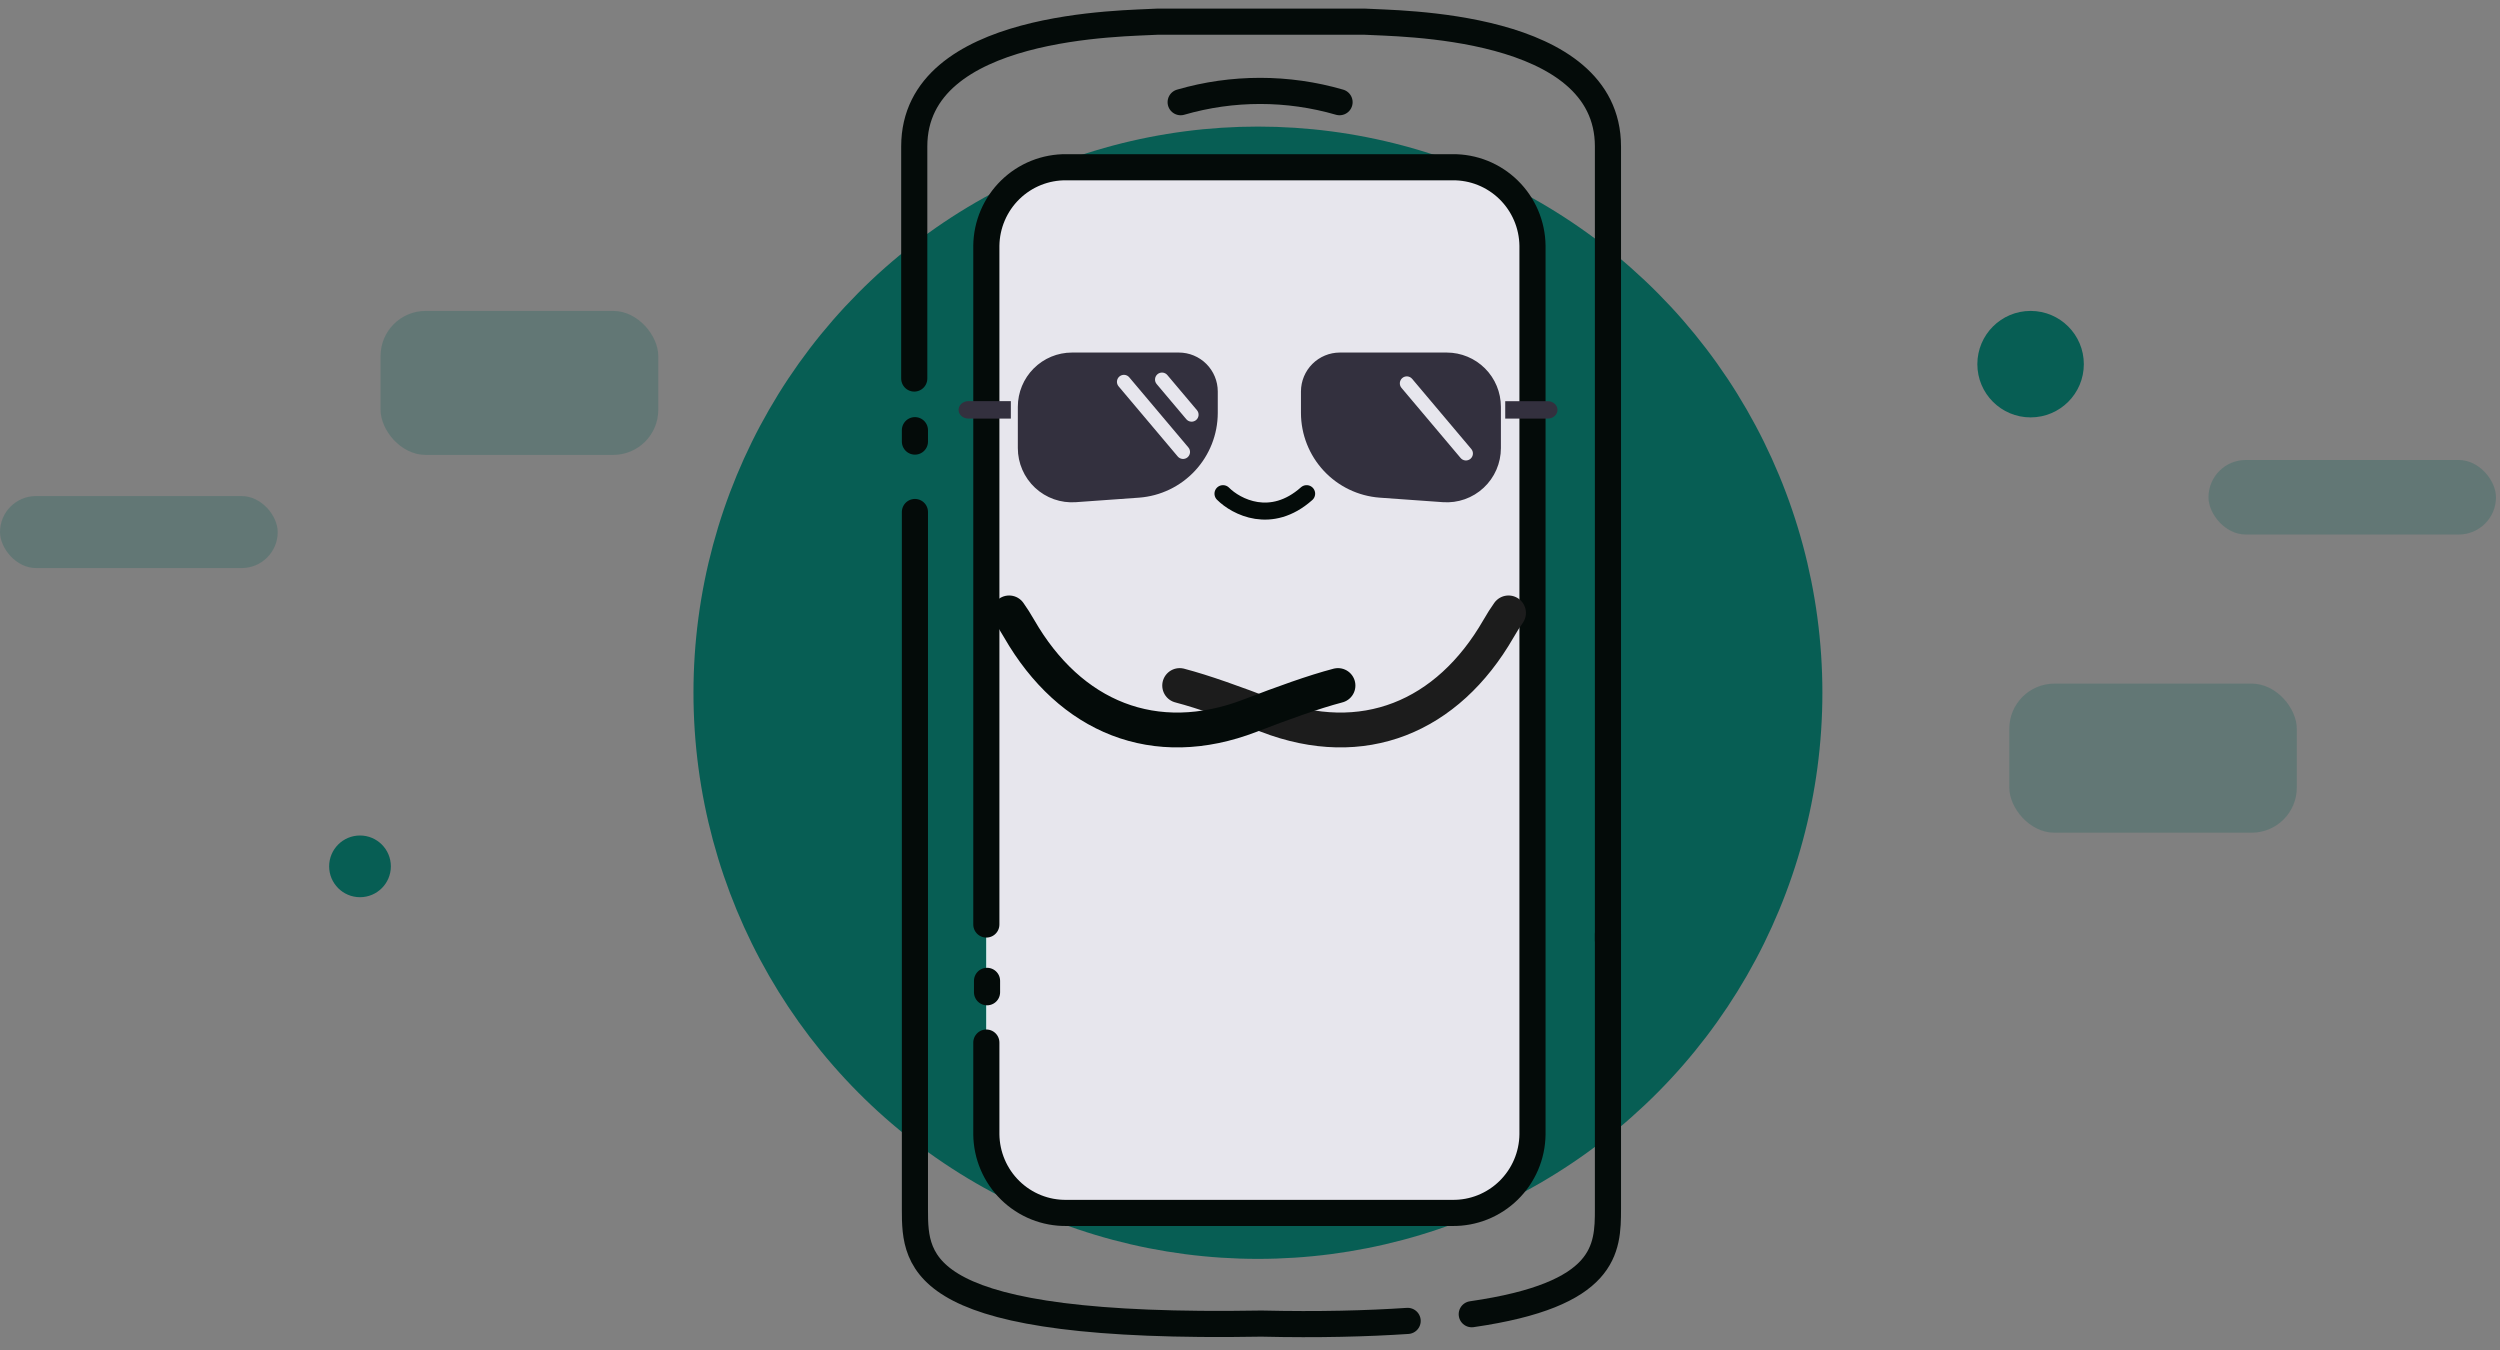 <svg width="287" height="155" viewBox="0 0 287 155" fill="none" xmlns="http://www.w3.org/2000/svg">
<rect x="0" y="0" width="287" height="155" fill="#808080" stroke="none"/>
<rect opacity="0.24" x="253.534" y="52.807" width="33.006" height="8.557" rx="4.279" fill="#075E54"/>
<rect opacity="0.24" x="230.667" y="78.479" width="33.006" height="17.114" rx="5.177" fill="#075E54"/>
<circle cx="233.112" cy="41.805" r="6.112" fill="#075E54"/>
<rect opacity="0.24" y="56.948" width="31.882" height="8.266" rx="4.133" fill="#075E54"/>
<rect opacity="0.24" x="43.689" y="35.693" width="31.882" height="16.531" rx="5.177" fill="#075E54"/>
<circle cx="41.328" cy="99.457" r="3.542" fill="#075E54"/>
<path d="M184.593 107.981V16.812C184.593 2.567 160.219 2.721 156.693 2.49L132.856 2.49C129.33 2.721 104.956 2.567 104.956 16.812V43.455" stroke="#EEF8F6" stroke-width="2.346" stroke-miterlimit="10" stroke-linecap="round"/>
<ellipse cx="144.41" cy="79.526" rx="64.8" ry="64.994" fill="#075E54"/>
<path d="M113.232 119.686V130.235C113.247 131.433 113.497 132.617 113.967 133.718C114.438 134.819 115.119 135.817 115.973 136.653C116.828 137.49 117.837 138.149 118.945 138.594C120.053 139.038 121.237 139.259 122.43 139.244H166.732C167.925 139.259 169.109 139.038 170.217 138.594C171.324 138.149 172.334 137.49 173.188 136.653C174.042 135.817 174.724 134.819 175.195 133.718C175.665 132.617 175.915 131.433 175.93 130.235V28.209C175.915 27.011 175.665 25.827 175.195 24.726C174.724 23.625 174.042 22.627 173.188 21.791C172.334 20.954 171.324 20.295 170.217 19.85C169.109 19.406 167.925 19.185 166.732 19.2L122.43 19.2C121.237 19.185 120.053 19.406 118.945 19.85C117.837 20.295 116.828 20.954 115.973 21.791C115.119 22.627 114.438 23.625 113.967 24.726C113.497 25.827 113.247 27.011 113.232 28.209V106.134" fill="#94E9D5"/>
<path d="M113.232 119.686V130.235C113.247 131.433 113.497 132.617 113.967 133.718C114.438 134.819 115.119 135.817 115.973 136.653C116.828 137.49 117.837 138.149 118.945 138.594C120.053 139.038 121.237 139.259 122.43 139.244H166.732C167.925 139.259 169.109 139.038 170.217 138.594C171.324 138.149 172.334 137.49 173.188 136.653C174.042 135.817 174.724 134.819 175.195 133.718C175.665 132.617 175.915 131.433 175.93 130.235V28.209C175.915 27.011 175.665 25.827 175.195 24.726C174.724 23.625 174.042 22.627 173.188 21.791C172.334 20.954 171.324 20.295 170.217 19.85C169.109 19.406 167.925 19.185 166.732 19.2L122.43 19.2C121.237 19.185 120.053 19.406 118.945 19.85C117.837 20.295 116.828 20.954 115.973 21.791C115.119 22.627 114.438 23.625 113.967 24.726C113.497 25.827 113.247 27.011 113.232 28.209V106.134" stroke="#EEF8F6" stroke-width="2.346" stroke-miterlimit="10" stroke-linecap="round"/>
<path d="M161.598 151.64C156.999 151.948 151.404 152.102 144.813 151.948C105.339 152.641 105.033 145.095 105.033 138.858V58.778" stroke="#73C3AA" stroke-width="2.346" stroke-miterlimit="10" stroke-linecap="round"/>
<path d="M168.957 150.872C184.44 148.639 184.593 143.403 184.593 138.783V107.213" stroke="#73C3AA" stroke-width="2.346" stroke-miterlimit="10" stroke-linecap="round"/>
<path d="M135.539 11.731C141.498 10.004 147.822 10.004 153.781 11.731" stroke="white" stroke-width="2.346" stroke-miterlimit="10" stroke-linecap="round"/>
<path d="M113.311 112.602V113.911" stroke="#EEF8F6" stroke-width="2.346" stroke-miterlimit="10" stroke-linecap="round"/>
<path d="M105.033 49.384V50.693" stroke="#73C3AA" stroke-width="2.346" stroke-miterlimit="10" stroke-linecap="round"/>
<path d="M184.593 107.981V16.812C184.593 2.567 160.219 2.721 156.693 2.49L132.856 2.49C129.33 2.721 104.956 2.567 104.956 16.812V43.455" stroke="#040B09" stroke-width="3" stroke-miterlimit="10" stroke-linecap="round"/>
<path d="M113.232 119.686V130.235C113.247 131.433 113.497 132.617 113.967 133.718C114.438 134.819 115.119 135.817 115.973 136.653C116.828 137.49 117.837 138.149 118.945 138.594C120.053 139.038 121.237 139.259 122.43 139.244H166.732C167.925 139.259 169.109 139.038 170.217 138.594C171.324 138.149 172.334 137.49 173.188 136.653C174.042 135.817 174.724 134.819 175.195 133.718C175.665 132.617 175.915 131.433 175.93 130.235V28.209C175.915 27.011 175.665 25.827 175.195 24.726C174.724 23.625 174.042 22.627 173.188 21.791C172.334 20.954 171.324 20.295 170.217 19.85C169.109 19.406 167.925 19.185 166.732 19.2L122.43 19.2C121.237 19.185 120.053 19.406 118.945 19.85C117.837 20.295 116.828 20.954 115.973 21.791C115.119 22.627 114.438 23.625 113.967 24.726C113.497 25.827 113.247 27.011 113.232 28.209V106.134" fill="#E7E6ED"/>
<path d="M113.232 119.686V130.235C113.247 131.433 113.497 132.617 113.967 133.718C114.438 134.819 115.119 135.817 115.973 136.653C116.828 137.49 117.837 138.149 118.945 138.594C120.053 139.038 121.237 139.259 122.43 139.244H166.732C167.925 139.259 169.109 139.038 170.217 138.594C171.324 138.149 172.334 137.49 173.188 136.653C174.042 135.817 174.724 134.819 175.195 133.718C175.665 132.617 175.915 131.433 175.93 130.235V28.209C175.915 27.011 175.665 25.827 175.195 24.726C174.724 23.625 174.042 22.627 173.188 21.791C172.334 20.954 171.324 20.295 170.217 19.85C169.109 19.406 167.925 19.185 166.732 19.2L122.43 19.2C121.237 19.185 120.053 19.406 118.945 19.85C117.837 20.295 116.828 20.954 115.973 21.791C115.119 22.627 114.438 23.625 113.967 24.726C113.497 25.827 113.247 27.011 113.232 28.209V106.134" stroke="#040B09" stroke-width="3" stroke-miterlimit="10" stroke-linecap="round"/>
<path d="M140.4 56.674C141.903 58.183 145.927 60.296 150 56.674" stroke="#040B09" stroke-width="1.957" stroke-linecap="round" stroke-linejoin="round"/>
<path d="M161.598 151.64C156.999 151.948 151.404 152.102 144.813 151.948C105.339 152.641 105.033 145.095 105.033 138.858V58.778" stroke="#040B09" stroke-width="3" stroke-miterlimit="10" stroke-linecap="round"/>
<path d="M168.957 150.872C184.44 148.639 184.593 143.403 184.593 138.783V107.213" stroke="#040B09" stroke-width="3" stroke-miterlimit="10" stroke-linecap="round"/>
<path d="M135.539 11.731C141.498 10.004 147.822 10.004 153.781 11.731" stroke="#040B09" stroke-width="3" stroke-miterlimit="10" stroke-linecap="round"/>
<path d="M113.311 112.602V113.911" stroke="#040B09" stroke-width="3" stroke-miterlimit="10" stroke-linecap="round"/>
<path d="M105.033 49.384V50.693" stroke="#040B09" stroke-width="3" stroke-miterlimit="10" stroke-linecap="round"/>
<path d="M173.178 70.362C172.798 70.89 172.416 71.498 172.031 72.168C166.182 82.34 156.438 86.365 145.496 82.149C141.787 80.721 138.186 79.422 135.427 78.701" stroke="#1C1C1C" stroke-width="4" stroke-linecap="round" stroke-linejoin="round"/>
<g clip-path="url(#clip0_1_81)">
<path d="M153.811 40.473H166.089C167.736 40.474 169.316 41.131 170.481 42.297C171.646 43.464 172.301 45.045 172.303 46.695V51.444C172.303 52.298 172.127 53.143 171.786 53.927C171.446 54.71 170.948 55.415 170.323 55.997C169.699 56.58 168.961 57.027 168.156 57.311C167.352 57.596 166.497 57.711 165.646 57.65L158.38 57.131C155.931 56.947 153.64 55.846 151.966 54.046C150.293 52.246 149.358 49.88 149.35 47.42V44.939C149.352 43.754 149.822 42.619 150.659 41.782C151.495 40.945 152.629 40.474 153.811 40.473ZM160.889 44.527L167.678 52.578C167.815 52.741 168.011 52.842 168.223 52.86C168.435 52.878 168.645 52.811 168.808 52.674C168.97 52.536 169.071 52.34 169.089 52.128C169.107 51.916 169.04 51.705 168.903 51.543L162.114 43.492C162.046 43.411 161.963 43.345 161.869 43.296C161.776 43.248 161.674 43.218 161.569 43.21C161.464 43.201 161.358 43.213 161.258 43.245C161.158 43.277 161.065 43.328 160.984 43.396C160.904 43.464 160.838 43.547 160.789 43.641C160.741 43.735 160.712 43.837 160.703 43.942C160.694 44.047 160.706 44.153 160.738 44.253C160.77 44.353 160.821 44.447 160.889 44.527V44.527Z" fill="#33303E"/>
<path d="M123.062 40.473H135.339C136.522 40.474 137.656 40.945 138.492 41.782C139.328 42.619 139.798 43.755 139.8 44.938V47.421C139.792 49.88 138.857 52.246 137.184 54.046C135.51 55.846 133.22 56.947 130.77 57.131L123.504 57.651C122.653 57.711 121.799 57.596 120.994 57.312C120.189 57.027 119.451 56.58 118.827 55.998C118.202 55.415 117.704 54.711 117.364 53.927C117.023 53.144 116.847 52.298 116.847 51.444V46.695C116.849 45.045 117.505 43.464 118.67 42.297C119.835 41.13 121.414 40.474 123.062 40.473ZM137.315 48.219C137.477 48.082 137.579 47.886 137.596 47.674C137.614 47.462 137.547 47.251 137.41 47.088L134.016 43.062C133.948 42.98 133.865 42.912 133.771 42.863C133.678 42.813 133.575 42.782 133.469 42.773C133.364 42.763 133.257 42.775 133.156 42.807C133.055 42.839 132.961 42.89 132.88 42.959C132.799 43.027 132.732 43.111 132.684 43.206C132.635 43.3 132.606 43.404 132.598 43.51C132.59 43.615 132.602 43.722 132.635 43.823C132.669 43.924 132.721 44.017 132.791 44.097L136.185 48.124C136.322 48.286 136.518 48.388 136.73 48.406C136.942 48.424 137.152 48.357 137.315 48.219ZM128.413 44.351L135.202 52.403C135.27 52.483 135.353 52.55 135.447 52.598C135.54 52.646 135.642 52.676 135.747 52.685C135.852 52.694 135.958 52.682 136.058 52.65C136.158 52.618 136.251 52.566 136.332 52.498C136.412 52.43 136.478 52.347 136.527 52.253C136.575 52.16 136.605 52.057 136.613 51.952C136.622 51.847 136.61 51.742 136.578 51.641C136.546 51.541 136.495 51.448 136.427 51.367L129.638 43.316C129.57 43.235 129.487 43.169 129.394 43.12C129.3 43.072 129.198 43.042 129.093 43.034C128.988 43.025 128.883 43.037 128.783 43.069C128.682 43.101 128.589 43.152 128.509 43.22C128.428 43.288 128.362 43.371 128.314 43.465C128.265 43.559 128.236 43.661 128.227 43.766C128.218 43.871 128.23 43.977 128.262 44.077C128.294 44.178 128.346 44.271 128.413 44.351H128.413Z" fill="#33303E"/>
<path d="M111.161 46.052H116.045V48.052H111.161C110.865 48.052 110.581 47.947 110.371 47.759C110.162 47.572 110.045 47.317 110.045 47.052C110.045 46.787 110.162 46.532 110.371 46.345C110.581 46.157 110.865 46.052 111.161 46.052Z" fill="#33303E"/>
<path d="M178.8 47.056C178.8 47.321 178.682 47.575 178.473 47.763C178.263 47.95 177.98 48.056 177.684 48.056H172.8V46.056H177.684C177.98 46.056 178.263 46.161 178.473 46.349C178.682 46.536 178.8 46.79 178.8 47.056Z" fill="#33303E"/>
</g>
<path d="M115.849 70.362C116.229 70.89 116.611 71.498 116.996 72.168C122.845 82.34 132.589 86.365 143.532 82.149C147.24 80.721 150.842 79.422 153.6 78.701" stroke="#040B09" stroke-width="4" stroke-linecap="round" stroke-linejoin="round"/>
<defs>
<clipPath id="clip0_1_81">
<rect width="69.6" height="21.628" fill="white" transform="matrix(-1 0 0 1 178.8 36.047)"/>
</clipPath>
</defs>
</svg>
